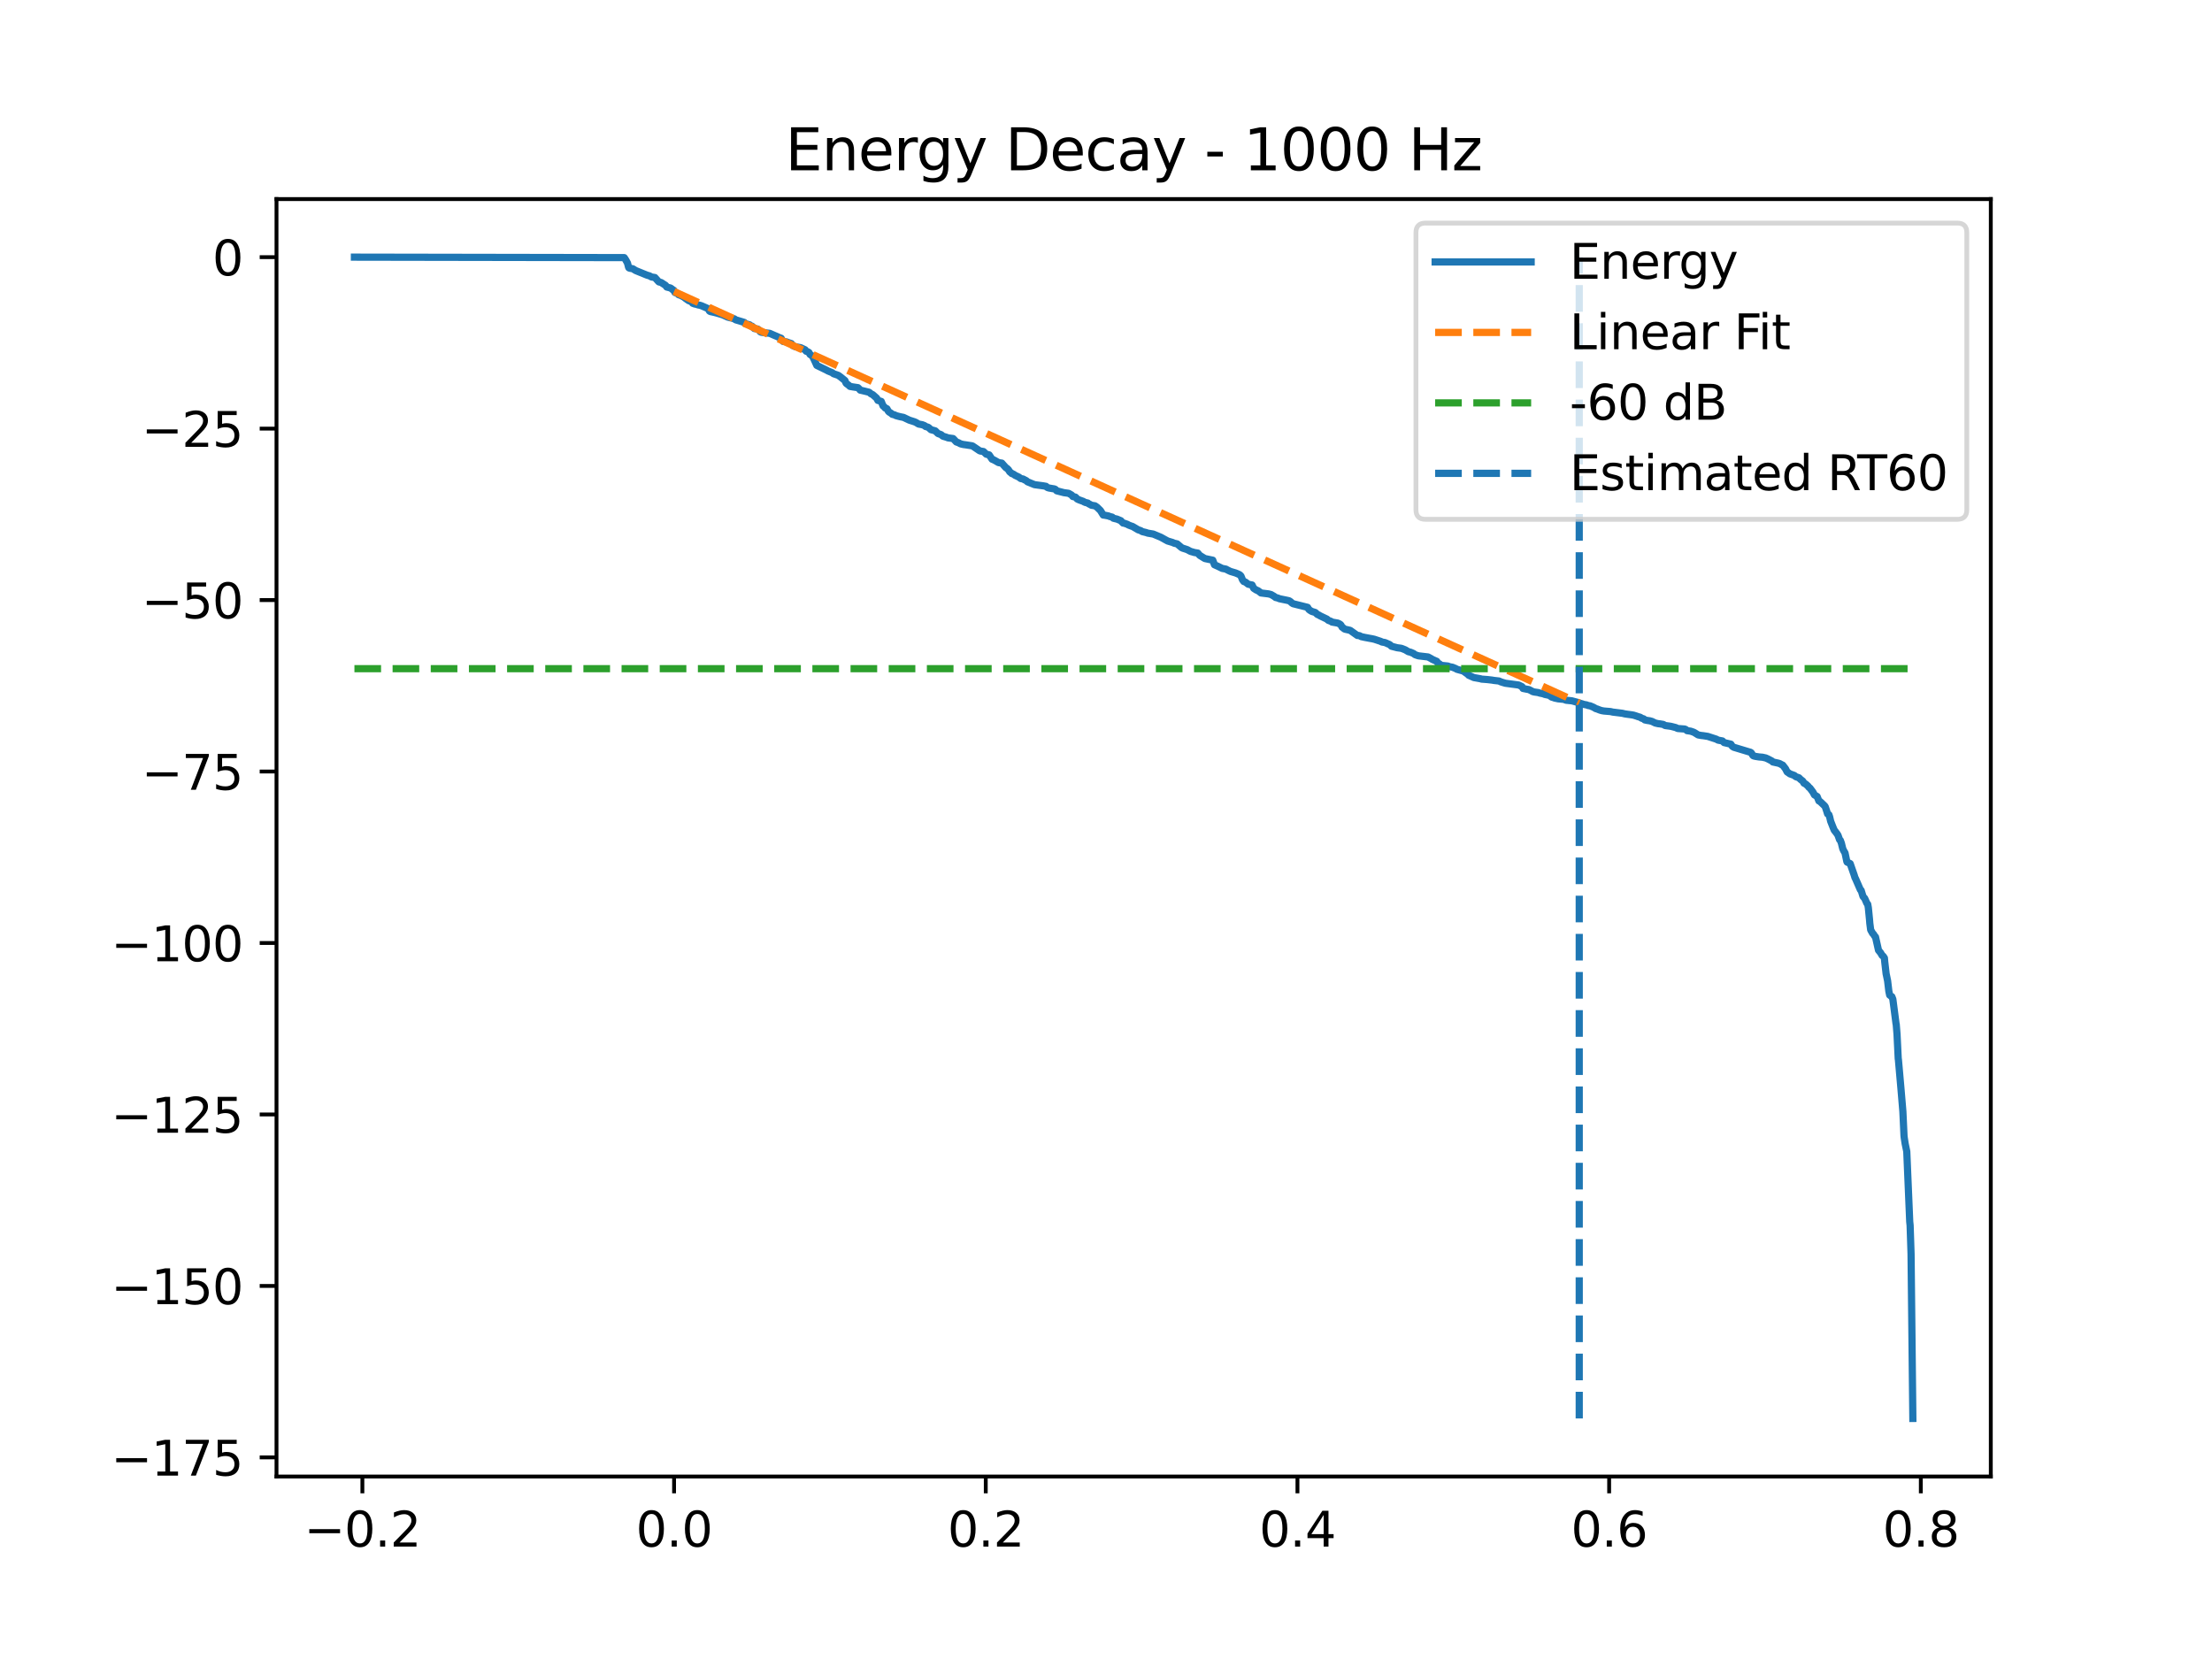 <?xml version="1.0" encoding="utf-8" standalone="no"?>
<!DOCTYPE svg PUBLIC "-//W3C//DTD SVG 1.1//EN"
  "http://www.w3.org/Graphics/SVG/1.1/DTD/svg11.dtd">
<svg xmlns:xlink="http://www.w3.org/1999/xlink" width="460.8pt" height="345.6pt" viewBox="0 0 460.8 345.6" xmlns="http://www.w3.org/2000/svg" version="1.1">
 <defs>
  <style type="text/css">*{stroke-linejoin: round; stroke-linecap: butt}</style>
 </defs>
 <g id="figure_1">
  <g id="patch_1">
   <path d="M 0 345.6 
L 460.8 345.6 
L 460.8 0 
L 0 0 
z
" style="fill: #ffffff"/>
  </g>
  <g id="axes_1">
   <g id="patch_2">
    <path d="M 57.6 307.584 
L 414.72 307.584 
L 414.72 41.472 
L 57.6 41.472 
z
" style="fill: #ffffff"/>
   </g>
   <g id="matplotlib.axis_1">
    <g id="xtick_1">
     <g id="line2d_1">
      <defs>
       <path id="mb174b6fa4a" d="M 0 0 
L 0 3.5 
" style="stroke: #000000; stroke-width: 0.8"/>
      </defs>
      <g>
       <use xlink:href="#mb174b6fa4a" x="75.49" y="307.584" style="stroke: #000000; stroke-width: 0.8"/>
      </g>
     </g>
     <g id="text_1">
      <!-- −0.2 -->
      <g transform="translate(63.348 322.182) scale(0.1 -0.1)">
       <defs>
        <path id="DejaVuSans-2212" d="M 678 2272 
L 4684 2272 
L 4684 1741 
L 678 1741 
L 678 2272 
z
" transform="scale(0.016)"/>
        <path id="DejaVuSans-30" d="M 2034 4250 
Q 1547 4250 1301 3770 
Q 1056 3291 1056 2328 
Q 1056 1369 1301 889 
Q 1547 409 2034 409 
Q 2525 409 2770 889 
Q 3016 1369 3016 2328 
Q 3016 3291 2770 3770 
Q 2525 4250 2034 4250 
z
M 2034 4750 
Q 2819 4750 3233 4129 
Q 3647 3509 3647 2328 
Q 3647 1150 3233 529 
Q 2819 -91 2034 -91 
Q 1250 -91 836 529 
Q 422 1150 422 2328 
Q 422 3509 836 4129 
Q 1250 4750 2034 4750 
z
" transform="scale(0.016)"/>
        <path id="DejaVuSans-2e" d="M 684 794 
L 1344 794 
L 1344 0 
L 684 0 
L 684 794 
z
" transform="scale(0.016)"/>
        <path id="DejaVuSans-32" d="M 1228 531 
L 3431 531 
L 3431 0 
L 469 0 
L 469 531 
Q 828 903 1448 1529 
Q 2069 2156 2228 2338 
Q 2531 2678 2651 2914 
Q 2772 3150 2772 3378 
Q 2772 3750 2511 3984 
Q 2250 4219 1831 4219 
Q 1534 4219 1204 4116 
Q 875 4013 500 3803 
L 500 4441 
Q 881 4594 1212 4672 
Q 1544 4750 1819 4750 
Q 2544 4750 2975 4387 
Q 3406 4025 3406 3419 
Q 3406 3131 3298 2873 
Q 3191 2616 2906 2266 
Q 2828 2175 2409 1742 
Q 1991 1309 1228 531 
z
" transform="scale(0.016)"/>
       </defs>
       <use xlink:href="#DejaVuSans-2212"/>
       <use xlink:href="#DejaVuSans-30" transform="translate(83.789 0)"/>
       <use xlink:href="#DejaVuSans-2e" transform="translate(147.412 0)"/>
       <use xlink:href="#DejaVuSans-32" transform="translate(179.199 0)"/>
      </g>
     </g>
    </g>
    <g id="xtick_2">
     <g id="line2d_2">
      <g>
       <use xlink:href="#mb174b6fa4a" x="140.421" y="307.584" style="stroke: #000000; stroke-width: 0.8"/>
      </g>
     </g>
     <g id="text_2">
      <!-- 0.0 -->
      <g transform="translate(132.469 322.182) scale(0.1 -0.1)">
       <use xlink:href="#DejaVuSans-30"/>
       <use xlink:href="#DejaVuSans-2e" transform="translate(63.623 0)"/>
       <use xlink:href="#DejaVuSans-30" transform="translate(95.41 0)"/>
      </g>
     </g>
    </g>
    <g id="xtick_3">
     <g id="line2d_3">
      <g>
       <use xlink:href="#mb174b6fa4a" x="205.352" y="307.584" style="stroke: #000000; stroke-width: 0.8"/>
      </g>
     </g>
     <g id="text_3">
      <!-- 0.2 -->
      <g transform="translate(197.4 322.182) scale(0.1 -0.1)">
       <use xlink:href="#DejaVuSans-30"/>
       <use xlink:href="#DejaVuSans-2e" transform="translate(63.623 0)"/>
       <use xlink:href="#DejaVuSans-32" transform="translate(95.41 0)"/>
      </g>
     </g>
    </g>
    <g id="xtick_4">
     <g id="line2d_4">
      <g>
       <use xlink:href="#mb174b6fa4a" x="270.283" y="307.584" style="stroke: #000000; stroke-width: 0.8"/>
      </g>
     </g>
     <g id="text_4">
      <!-- 0.4 -->
      <g transform="translate(262.331 322.182) scale(0.1 -0.1)">
       <defs>
        <path id="DejaVuSans-34" d="M 2419 4116 
L 825 1625 
L 2419 1625 
L 2419 4116 
z
M 2253 4666 
L 3047 4666 
L 3047 1625 
L 3713 1625 
L 3713 1100 
L 3047 1100 
L 3047 0 
L 2419 0 
L 2419 1100 
L 313 1100 
L 313 1709 
L 2253 4666 
z
" transform="scale(0.016)"/>
       </defs>
       <use xlink:href="#DejaVuSans-30"/>
       <use xlink:href="#DejaVuSans-2e" transform="translate(63.623 0)"/>
       <use xlink:href="#DejaVuSans-34" transform="translate(95.41 0)"/>
      </g>
     </g>
    </g>
    <g id="xtick_5">
     <g id="line2d_5">
      <g>
       <use xlink:href="#mb174b6fa4a" x="335.213" y="307.584" style="stroke: #000000; stroke-width: 0.8"/>
      </g>
     </g>
     <g id="text_5">
      <!-- 0.6 -->
      <g transform="translate(327.262 322.182) scale(0.1 -0.1)">
       <defs>
        <path id="DejaVuSans-36" d="M 2113 2584 
Q 1688 2584 1439 2293 
Q 1191 2003 1191 1497 
Q 1191 994 1439 701 
Q 1688 409 2113 409 
Q 2538 409 2786 701 
Q 3034 994 3034 1497 
Q 3034 2003 2786 2293 
Q 2538 2584 2113 2584 
z
M 3366 4563 
L 3366 3988 
Q 3128 4100 2886 4159 
Q 2644 4219 2406 4219 
Q 1781 4219 1451 3797 
Q 1122 3375 1075 2522 
Q 1259 2794 1537 2939 
Q 1816 3084 2150 3084 
Q 2853 3084 3261 2657 
Q 3669 2231 3669 1497 
Q 3669 778 3244 343 
Q 2819 -91 2113 -91 
Q 1303 -91 875 529 
Q 447 1150 447 2328 
Q 447 3434 972 4092 
Q 1497 4750 2381 4750 
Q 2619 4750 2861 4703 
Q 3103 4656 3366 4563 
z
" transform="scale(0.016)"/>
       </defs>
       <use xlink:href="#DejaVuSans-30"/>
       <use xlink:href="#DejaVuSans-2e" transform="translate(63.623 0)"/>
       <use xlink:href="#DejaVuSans-36" transform="translate(95.41 0)"/>
      </g>
     </g>
    </g>
    <g id="xtick_6">
     <g id="line2d_6">
      <g>
       <use xlink:href="#mb174b6fa4a" x="400.144" y="307.584" style="stroke: #000000; stroke-width: 0.8"/>
      </g>
     </g>
     <g id="text_6">
      <!-- 0.8 -->
      <g transform="translate(392.193 322.182) scale(0.1 -0.1)">
       <defs>
        <path id="DejaVuSans-38" d="M 2034 2216 
Q 1584 2216 1326 1975 
Q 1069 1734 1069 1313 
Q 1069 891 1326 650 
Q 1584 409 2034 409 
Q 2484 409 2743 651 
Q 3003 894 3003 1313 
Q 3003 1734 2745 1975 
Q 2488 2216 2034 2216 
z
M 1403 2484 
Q 997 2584 770 2862 
Q 544 3141 544 3541 
Q 544 4100 942 4425 
Q 1341 4750 2034 4750 
Q 2731 4750 3128 4425 
Q 3525 4100 3525 3541 
Q 3525 3141 3298 2862 
Q 3072 2584 2669 2484 
Q 3125 2378 3379 2068 
Q 3634 1759 3634 1313 
Q 3634 634 3220 271 
Q 2806 -91 2034 -91 
Q 1263 -91 848 271 
Q 434 634 434 1313 
Q 434 1759 690 2068 
Q 947 2378 1403 2484 
z
M 1172 3481 
Q 1172 3119 1398 2916 
Q 1625 2713 2034 2713 
Q 2441 2713 2670 2916 
Q 2900 3119 2900 3481 
Q 2900 3844 2670 4047 
Q 2441 4250 2034 4250 
Q 1625 4250 1398 4047 
Q 1172 3844 1172 3481 
z
" transform="scale(0.016)"/>
       </defs>
       <use xlink:href="#DejaVuSans-30"/>
       <use xlink:href="#DejaVuSans-2e" transform="translate(63.623 0)"/>
       <use xlink:href="#DejaVuSans-38" transform="translate(95.41 0)"/>
      </g>
     </g>
    </g>
   </g>
   <g id="matplotlib.axis_2">
    <g id="ytick_1">
     <g id="line2d_7">
      <defs>
       <path id="m9c8893948f" d="M 0 0 
L -3.5 0 
" style="stroke: #000000; stroke-width: 0.8"/>
      </defs>
      <g>
       <use xlink:href="#m9c8893948f" x="57.6" y="303.599" style="stroke: #000000; stroke-width: 0.8"/>
      </g>
     </g>
     <g id="text_7">
      <!-- −175 -->
      <g transform="translate(23.133 307.399) scale(0.1 -0.1)">
       <defs>
        <path id="DejaVuSans-31" d="M 794 531 
L 1825 531 
L 1825 4091 
L 703 3866 
L 703 4441 
L 1819 4666 
L 2450 4666 
L 2450 531 
L 3481 531 
L 3481 0 
L 794 0 
L 794 531 
z
" transform="scale(0.016)"/>
        <path id="DejaVuSans-37" d="M 525 4666 
L 3525 4666 
L 3525 4397 
L 1831 0 
L 1172 0 
L 2766 4134 
L 525 4134 
L 525 4666 
z
" transform="scale(0.016)"/>
        <path id="DejaVuSans-35" d="M 691 4666 
L 3169 4666 
L 3169 4134 
L 1269 4134 
L 1269 2991 
Q 1406 3038 1543 3061 
Q 1681 3084 1819 3084 
Q 2600 3084 3056 2656 
Q 3513 2228 3513 1497 
Q 3513 744 3044 326 
Q 2575 -91 1722 -91 
Q 1428 -91 1123 -41 
Q 819 9 494 109 
L 494 744 
Q 775 591 1075 516 
Q 1375 441 1709 441 
Q 2250 441 2565 725 
Q 2881 1009 2881 1497 
Q 2881 1984 2565 2268 
Q 2250 2553 1709 2553 
Q 1456 2553 1204 2497 
Q 953 2441 691 2322 
L 691 4666 
z
" transform="scale(0.016)"/>
       </defs>
       <use xlink:href="#DejaVuSans-2212"/>
       <use xlink:href="#DejaVuSans-31" transform="translate(83.789 0)"/>
       <use xlink:href="#DejaVuSans-37" transform="translate(147.412 0)"/>
       <use xlink:href="#DejaVuSans-35" transform="translate(211.035 0)"/>
      </g>
     </g>
    </g>
    <g id="ytick_2">
     <g id="line2d_8">
      <g>
       <use xlink:href="#m9c8893948f" x="57.6" y="267.881" style="stroke: #000000; stroke-width: 0.8"/>
      </g>
     </g>
     <g id="text_8">
      <!-- −150 -->
      <g transform="translate(23.133 271.68) scale(0.1 -0.1)">
       <use xlink:href="#DejaVuSans-2212"/>
       <use xlink:href="#DejaVuSans-31" transform="translate(83.789 0)"/>
       <use xlink:href="#DejaVuSans-35" transform="translate(147.412 0)"/>
       <use xlink:href="#DejaVuSans-30" transform="translate(211.035 0)"/>
      </g>
     </g>
    </g>
    <g id="ytick_3">
     <g id="line2d_9">
      <g>
       <use xlink:href="#m9c8893948f" x="57.6" y="232.162" style="stroke: #000000; stroke-width: 0.8"/>
      </g>
     </g>
     <g id="text_9">
      <!-- −125 -->
      <g transform="translate(23.133 235.961) scale(0.1 -0.1)">
       <use xlink:href="#DejaVuSans-2212"/>
       <use xlink:href="#DejaVuSans-31" transform="translate(83.789 0)"/>
       <use xlink:href="#DejaVuSans-32" transform="translate(147.412 0)"/>
       <use xlink:href="#DejaVuSans-35" transform="translate(211.035 0)"/>
      </g>
     </g>
    </g>
    <g id="ytick_4">
     <g id="line2d_10">
      <g>
       <use xlink:href="#m9c8893948f" x="57.6" y="196.443" style="stroke: #000000; stroke-width: 0.8"/>
      </g>
     </g>
     <g id="text_10">
      <!-- −100 -->
      <g transform="translate(23.133 200.242) scale(0.1 -0.1)">
       <use xlink:href="#DejaVuSans-2212"/>
       <use xlink:href="#DejaVuSans-31" transform="translate(83.789 0)"/>
       <use xlink:href="#DejaVuSans-30" transform="translate(147.412 0)"/>
       <use xlink:href="#DejaVuSans-30" transform="translate(211.035 0)"/>
      </g>
     </g>
    </g>
    <g id="ytick_5">
     <g id="line2d_11">
      <g>
       <use xlink:href="#m9c8893948f" x="57.6" y="160.724" style="stroke: #000000; stroke-width: 0.8"/>
      </g>
     </g>
     <g id="text_11">
      <!-- −75 -->
      <g transform="translate(29.495 164.524) scale(0.1 -0.1)">
       <use xlink:href="#DejaVuSans-2212"/>
       <use xlink:href="#DejaVuSans-37" transform="translate(83.789 0)"/>
       <use xlink:href="#DejaVuSans-35" transform="translate(147.412 0)"/>
      </g>
     </g>
    </g>
    <g id="ytick_6">
     <g id="line2d_12">
      <g>
       <use xlink:href="#m9c8893948f" x="57.6" y="125.006" style="stroke: #000000; stroke-width: 0.8"/>
      </g>
     </g>
     <g id="text_12">
      <!-- −50 -->
      <g transform="translate(29.495 128.805) scale(0.1 -0.1)">
       <use xlink:href="#DejaVuSans-2212"/>
       <use xlink:href="#DejaVuSans-35" transform="translate(83.789 0)"/>
       <use xlink:href="#DejaVuSans-30" transform="translate(147.412 0)"/>
      </g>
     </g>
    </g>
    <g id="ytick_7">
     <g id="line2d_13">
      <g>
       <use xlink:href="#m9c8893948f" x="57.6" y="89.287" style="stroke: #000000; stroke-width: 0.8"/>
      </g>
     </g>
     <g id="text_13">
      <!-- −25 -->
      <g transform="translate(29.495 93.086) scale(0.1 -0.1)">
       <use xlink:href="#DejaVuSans-2212"/>
       <use xlink:href="#DejaVuSans-32" transform="translate(83.789 0)"/>
       <use xlink:href="#DejaVuSans-35" transform="translate(147.412 0)"/>
      </g>
     </g>
    </g>
    <g id="ytick_8">
     <g id="line2d_14">
      <g>
       <use xlink:href="#m9c8893948f" x="57.6" y="53.568" style="stroke: #000000; stroke-width: 0.8"/>
      </g>
     </g>
     <g id="text_14">
      <!-- 0 -->
      <g transform="translate(44.237 57.367) scale(0.1 -0.1)">
       <use xlink:href="#DejaVuSans-30"/>
      </g>
     </g>
    </g>
   </g>
   <g id="line2d_15">
    <path d="M 73.833 53.568 
L 130.039 53.666 
L 130.35 54.138 
L 130.722 54.804 
L 130.945 55.679 
L 131.019 55.799 
L 131.175 55.872 
L 131.817 55.98 
L 132.277 56.273 
L 132.487 56.387 
L 134.733 57.3 
L 134.908 57.356 
L 135.287 57.463 
L 135.727 57.702 
L 136.423 57.81 
L 137.093 58.556 
L 137.262 58.726 
L 137.722 58.848 
L 138.459 59.327 
L 138.635 59.429 
L 138.899 59.798 
L 139.683 59.998 
L 139.961 60.198 
L 140.17 60.367 
L 140.36 60.471 
L 140.603 60.937 
L 141.124 61.13 
L 141.341 61.379 
L 141.882 61.577 
L 142.2 61.752 
L 142.497 61.913 
L 142.734 62.115 
L 143.451 62.622 
L 144.093 62.873 
L 144.296 63.174 
L 144.729 63.335 
L 145.027 63.385 
L 145.433 63.521 
L 145.737 63.575 
L 146.129 63.693 
L 147.516 64.299 
L 147.78 64.777 
L 147.955 64.899 
L 148.787 65.081 
L 149.315 65.219 
L 150.505 65.572 
L 151.601 66.063 
L 152.054 66.182 
L 152.304 66.232 
L 152.974 66.412 
L 153.224 66.614 
L 155.037 67.159 
L 155.267 67.425 
L 156.16 67.667 
L 156.349 67.842 
L 156.674 67.96 
L 157.134 68.439 
L 157.844 68.55 
L 158.148 68.791 
L 158.371 69.105 
L 158.581 69.215 
L 159.366 69.328 
L 160.353 69.439 
L 161.422 69.913 
L 161.604 69.985 
L 162.098 70.2 
L 162.308 70.306 
L 162.72 70.459 
L 163.126 71.118 
L 163.897 71.234 
L 164.134 71.337 
L 164.858 71.578 
L 165.135 71.987 
L 165.663 72.218 
L 166.806 72.433 
L 167.719 72.865 
L 167.935 73.166 
L 168.172 73.241 
L 168.497 73.405 
L 168.74 73.831 
L 169.254 74.189 
L 169.64 74.99 
L 170.154 76.118 
L 172.277 77.151 
L 172.453 77.262 
L 173.393 77.649 
L 173.623 77.848 
L 173.928 77.953 
L 174.144 78.022 
L 174.631 78.193 
L 175.091 78.524 
L 176.018 79.269 
L 176.234 79.795 
L 176.369 79.936 
L 176.532 80.049 
L 176.829 80.274 
L 177.059 80.493 
L 177.695 80.606 
L 178.723 80.757 
L 178.994 81.013 
L 179.197 81.27 
L 179.853 81.42 
L 181.05 81.711 
L 181.185 81.819 
L 181.442 82.039 
L 181.801 82.209 
L 182.639 82.949 
L 182.876 83.416 
L 183.086 83.469 
L 183.579 83.619 
L 183.945 84.543 
L 184.202 84.752 
L 184.405 85.001 
L 184.763 85.141 
L 185.054 85.658 
L 185.223 85.834 
L 185.656 86.102 
L 185.872 86.306 
L 186.353 86.426 
L 186.616 86.573 
L 187.225 86.739 
L 187.584 86.824 
L 188.219 86.95 
L 189.43 87.526 
L 190.499 87.865 
L 190.817 88.007 
L 191.364 88.338 
L 192.115 88.474 
L 192.609 88.666 
L 192.825 88.856 
L 193.042 88.907 
L 193.407 89.035 
L 193.935 89.51 
L 194.827 89.752 
L 195.409 90.317 
L 196.045 90.543 
L 196.417 90.865 
L 197.114 91.073 
L 197.506 91.221 
L 198.541 91.354 
L 198.723 91.534 
L 199.217 92.065 
L 199.684 92.232 
L 200.022 92.418 
L 200.218 92.492 
L 200.725 92.608 
L 201.057 92.647 
L 202.558 92.88 
L 203.005 93.179 
L 204.026 93.87 
L 204.195 93.949 
L 204.885 94.066 
L 205.46 94.62 
L 206.048 94.754 
L 206.664 95.66 
L 206.995 95.795 
L 207.191 95.897 
L 208.017 96.37 
L 208.693 96.473 
L 209.545 97.429 
L 209.789 97.575 
L 210.079 97.867 
L 210.147 97.974 
L 210.363 98.32 
L 210.661 98.521 
L 210.749 98.641 
L 210.932 98.695 
L 211.189 98.82 
L 211.452 99.012 
L 212.251 99.392 
L 212.629 99.683 
L 213.191 99.8 
L 213.38 99.938 
L 213.563 100.012 
L 213.806 100.146 
L 214.043 100.372 
L 214.449 100.526 
L 214.827 100.688 
L 215.517 100.964 
L 216.403 101.083 
L 217.33 101.207 
L 217.898 101.308 
L 218.155 101.54 
L 218.5 101.658 
L 219.359 101.805 
L 219.63 101.846 
L 219.86 101.945 
L 220.144 102.247 
L 221.638 102.63 
L 222.612 102.763 
L 223.269 103.143 
L 223.485 103.435 
L 224.019 103.549 
L 224.188 103.706 
L 224.398 103.949 
L 224.628 104.057 
L 224.905 104.173 
L 225.629 104.432 
L 225.859 104.565 
L 226.123 104.679 
L 226.603 104.788 
L 226.819 104.964 
L 227.097 105.088 
L 227.333 105.245 
L 228.111 105.369 
L 228.544 105.669 
L 229.207 106.318 
L 229.288 106.427 
L 229.822 107.292 
L 230.14 107.329 
L 230.911 107.478 
L 231.168 107.59 
L 231.696 107.727 
L 231.926 107.949 
L 232.426 108.079 
L 232.65 108.122 
L 233.495 108.472 
L 233.698 108.71 
L 233.962 108.966 
L 234.212 108.996 
L 234.855 109.228 
L 235.091 109.369 
L 235.687 109.599 
L 235.903 109.655 
L 237.134 110.382 
L 237.317 110.43 
L 237.648 110.55 
L 237.946 110.74 
L 238.75 110.937 
L 239.095 111.059 
L 240.245 111.256 
L 241.828 111.919 
L 242.126 112.084 
L 242.626 112.364 
L 243.248 112.7 
L 244.249 112.999 
L 244.615 113.161 
L 245.217 113.297 
L 246.15 114.085 
L 246.441 114.214 
L 246.691 114.29 
L 247.11 114.425 
L 247.34 114.507 
L 247.827 114.77 
L 248.017 114.867 
L 248.497 115.003 
L 248.801 115.096 
L 249.518 115.213 
L 249.789 115.544 
L 249.978 115.73 
L 250.993 116.351 
L 251.635 116.487 
L 252.643 116.699 
L 252.995 117.648 
L 253.739 117.983 
L 254.604 118.408 
L 255.389 118.557 
L 255.687 118.729 
L 256.201 118.981 
L 256.397 119.061 
L 257.364 119.346 
L 257.702 119.484 
L 258.203 119.707 
L 258.379 119.855 
L 258.514 119.993 
L 258.832 120.773 
L 258.906 120.88 
L 259.102 121.139 
L 259.434 121.248 
L 260.042 121.71 
L 260.834 121.865 
L 261.158 122.543 
L 261.3 122.648 
L 261.524 122.791 
L 261.706 122.91 
L 262.065 123.055 
L 262.477 123.354 
L 262.673 123.523 
L 263.864 123.671 
L 264.263 123.72 
L 264.784 123.856 
L 265.284 124.144 
L 265.453 124.251 
L 265.744 124.477 
L 265.954 124.514 
L 266.299 124.623 
L 266.515 124.721 
L 268.118 125.051 
L 268.544 125.148 
L 268.842 125.341 
L 269.092 125.584 
L 269.376 125.767 
L 272.393 126.518 
L 272.609 126.888 
L 272.697 126.989 
L 272.893 127.138 
L 273.062 127.246 
L 273.292 127.375 
L 273.996 127.588 
L 274.449 128.014 
L 274.753 128.128 
L 274.977 128.279 
L 276.444 128.979 
L 276.667 129.211 
L 276.945 129.317 
L 277.256 129.43 
L 277.472 129.586 
L 278.69 129.803 
L 279.075 129.99 
L 279.319 130.169 
L 279.589 130.661 
L 279.772 130.754 
L 279.955 130.937 
L 280.157 131.064 
L 281.26 131.313 
L 282.592 132.258 
L 282.768 132.379 
L 283.14 132.398 
L 283.37 132.51 
L 283.553 132.619 
L 284.324 132.788 
L 284.506 132.819 
L 285.399 132.989 
L 285.778 133.053 
L 286.292 133.166 
L 287.658 133.617 
L 287.827 133.733 
L 288.504 133.855 
L 288.889 134.01 
L 289.099 134.123 
L 289.309 134.188 
L 289.593 134.352 
L 289.87 134.627 
L 291.06 134.936 
L 291.879 135.047 
L 292.17 135.144 
L 292.758 135.383 
L 293.387 135.758 
L 293.834 135.868 
L 294.273 136.053 
L 294.503 136.162 
L 294.767 136.375 
L 295.261 136.549 
L 295.491 136.621 
L 297.493 136.856 
L 298.169 137.221 
L 298.379 137.362 
L 299.312 137.773 
L 299.522 138.129 
L 299.826 138.273 
L 300.212 138.582 
L 300.489 138.629 
L 301.591 138.739 
L 301.99 138.891 
L 302.586 139.001 
L 303.249 139.271 
L 303.472 139.412 
L 303.85 139.521 
L 304.831 139.788 
L 305.528 140.295 
L 305.731 140.407 
L 305.947 140.662 
L 307.036 141.15 
L 308.416 141.397 
L 308.626 141.469 
L 309.863 141.566 
L 310.837 141.679 
L 311.209 141.746 
L 312.305 141.869 
L 312.582 142.019 
L 313.11 142.188 
L 313.61 142.334 
L 316.383 142.705 
L 317.067 143.04 
L 317.27 143.417 
L 318.122 143.589 
L 318.507 143.654 
L 319.069 143.941 
L 319.305 144.078 
L 319.637 144.158 
L 320.448 144.274 
L 320.746 144.377 
L 321.456 144.521 
L 321.815 144.663 
L 322.559 144.817 
L 322.789 144.891 
L 322.985 145.02 
L 323.215 145.21 
L 323.627 145.33 
L 323.837 145.414 
L 324.338 145.52 
L 324.581 145.575 
L 325.765 145.688 
L 326.245 145.873 
L 327.429 145.988 
L 328.727 146.341 
L 329.038 146.459 
L 329.627 146.632 
L 329.89 146.731 
L 330.513 146.843 
L 330.831 146.969 
L 331.257 147.043 
L 331.893 147.31 
L 332.231 147.493 
L 332.393 147.608 
L 332.711 147.694 
L 332.981 147.805 
L 333.299 147.927 
L 333.671 148.037 
L 334.125 148.118 
L 335.504 148.233 
L 335.971 148.344 
L 337.026 148.47 
L 337.966 148.591 
L 338.501 148.719 
L 339.089 148.803 
L 339.934 148.914 
L 340.32 148.987 
L 340.949 149.184 
L 341.193 149.277 
L 341.7 149.421 
L 341.95 149.605 
L 342.423 149.757 
L 342.633 149.967 
L 343.14 150.078 
L 343.675 150.157 
L 344.128 150.279 
L 344.825 150.617 
L 345.433 150.757 
L 345.805 150.795 
L 346.509 150.915 
L 346.86 151.138 
L 347.814 151.265 
L 348.146 151.322 
L 349.086 151.565 
L 349.498 151.761 
L 350.973 151.872 
L 351.23 152.001 
L 351.439 152.206 
L 352.19 152.315 
L 352.447 152.4 
L 352.812 152.53 
L 353.049 152.655 
L 353.753 153.098 
L 354.402 153.215 
L 354.794 153.253 
L 355.761 153.405 
L 357.527 153.978 
L 357.905 154.184 
L 358.812 154.352 
L 359.163 154.696 
L 360.577 155.024 
L 360.841 155.44 
L 361.166 155.665 
L 364.439 156.651 
L 364.635 156.697 
L 364.831 156.831 
L 365.143 157.358 
L 365.298 157.469 
L 365.724 157.573 
L 366.441 157.684 
L 367.124 157.739 
L 367.821 157.891 
L 368.085 158.006 
L 368.349 158.129 
L 369.113 158.529 
L 369.322 158.734 
L 370.466 158.983 
L 370.783 159.091 
L 371.122 159.282 
L 371.379 159.396 
L 371.967 160.16 
L 372.048 160.336 
L 372.298 160.805 
L 372.474 160.919 
L 372.664 161.057 
L 372.894 161.215 
L 373.786 161.535 
L 374.091 161.798 
L 374.76 162.029 
L 375.065 162.343 
L 375.572 162.737 
L 375.789 163.142 
L 376.154 163.327 
L 376.641 163.759 
L 376.83 164.023 
L 377.033 164.155 
L 377.642 164.97 
L 377.763 165.178 
L 377.98 165.589 
L 378.541 165.926 
L 378.913 166.854 
L 379.123 166.947 
L 380.029 167.803 
L 380.219 168.02 
L 380.516 168.895 
L 380.719 169.553 
L 380.99 169.712 
L 381.145 170.163 
L 381.355 171.068 
L 381.883 172.414 
L 382.085 172.884 
L 382.146 173.003 
L 382.329 173.205 
L 382.397 173.312 
L 382.654 173.644 
L 382.884 173.991 
L 383.215 174.921 
L 383.371 175.045 
L 383.601 175.672 
L 383.878 176.807 
L 384.101 177.269 
L 384.351 177.68 
L 384.723 179.447 
L 384.791 179.593 
L 384.94 179.663 
L 385.427 179.906 
L 386.259 182.289 
L 386.434 182.86 
L 386.509 182.972 
L 387.557 185.371 
L 387.713 185.484 
L 388.105 186.765 
L 388.45 187.147 
L 388.91 188.195 
L 389.079 188.368 
L 389.208 189.089 
L 389.458 191.608 
L 389.512 192.307 
L 389.695 193.715 
L 390.127 194.477 
L 390.29 194.606 
L 390.506 194.981 
L 390.702 195.186 
L 391.325 197.954 
L 391.764 198.495 
L 392.089 199.045 
L 392.271 199.152 
L 392.556 199.574 
L 392.616 200.293 
L 392.921 202.924 
L 392.955 203.039 
L 393.225 204.342 
L 393.482 206.492 
L 393.651 207.297 
L 393.922 207.507 
L 394.104 207.616 
L 394.314 208.151 
L 394.984 213.297 
L 395.018 213.383 
L 395.187 215.482 
L 395.437 220.572 
L 395.471 220.715 
L 396.005 226.797 
L 396.154 228.571 
L 396.404 231.549 
L 396.641 236.608 
L 396.681 236.964 
L 396.871 238.21 
L 397.216 239.877 
L 397.831 254.501 
L 397.912 255.264 
L 398.109 261.218 
L 398.481 295.488 
L 398.481 295.488 
" clip-path="url(#pd8eb223a41)" style="fill: none; stroke: #1f77b4; stroke-width: 1.5; stroke-linecap: square"/>
   </g>
   <g id="line2d_16">
    <path d="M 140.421 60.721 
L 328.984 146.437 
" clip-path="url(#pd8eb223a41)" style="fill: none; stroke-dasharray: 5.55,2.4; stroke-dashoffset: 0; stroke: #ff7f0e; stroke-width: 1.5"/>
   </g>
   <g id="line2d_17">
    <path d="M 73.833 139.293 
L 398.487 139.293 
L 398.487 139.293 
" clip-path="url(#pd8eb223a41)" style="fill: none; stroke-dasharray: 5.55,2.4; stroke-dashoffset: 0; stroke: #2ca02c; stroke-width: 1.5"/>
   </g>
   <g id="LineCollection_1">
    <path d="M 328.984 295.488 
L 328.984 53.568 
" clip-path="url(#pd8eb223a41)" style="fill: none; stroke-dasharray: 5.55,2.4; stroke-dashoffset: 0; stroke: #1f77b4; stroke-width: 1.5"/>
   </g>
   <g id="patch_3">
    <path d="M 57.6 307.584 
L 57.6 41.472 
" style="fill: none; stroke: #000000; stroke-width: 0.8; stroke-linejoin: miter; stroke-linecap: square"/>
   </g>
   <g id="patch_4">
    <path d="M 414.72 307.584 
L 414.72 41.472 
" style="fill: none; stroke: #000000; stroke-width: 0.8; stroke-linejoin: miter; stroke-linecap: square"/>
   </g>
   <g id="patch_5">
    <path d="M 57.6 307.584 
L 414.72 307.584 
" style="fill: none; stroke: #000000; stroke-width: 0.8; stroke-linejoin: miter; stroke-linecap: square"/>
   </g>
   <g id="patch_6">
    <path d="M 57.6 41.472 
L 414.72 41.472 
" style="fill: none; stroke: #000000; stroke-width: 0.8; stroke-linejoin: miter; stroke-linecap: square"/>
   </g>
   <g id="text_15">
    <!-- Energy Decay - 1000 Hz -->
    <g transform="translate(163.59 35.472) scale(0.12 -0.12)">
     <defs>
      <path id="DejaVuSans-45" d="M 628 4666 
L 3578 4666 
L 3578 4134 
L 1259 4134 
L 1259 2753 
L 3481 2753 
L 3481 2222 
L 1259 2222 
L 1259 531 
L 3634 531 
L 3634 0 
L 628 0 
L 628 4666 
z
" transform="scale(0.016)"/>
      <path id="DejaVuSans-6e" d="M 3513 2113 
L 3513 0 
L 2938 0 
L 2938 2094 
Q 2938 2591 2744 2837 
Q 2550 3084 2163 3084 
Q 1697 3084 1428 2787 
Q 1159 2491 1159 1978 
L 1159 0 
L 581 0 
L 581 3500 
L 1159 3500 
L 1159 2956 
Q 1366 3272 1645 3428 
Q 1925 3584 2291 3584 
Q 2894 3584 3203 3211 
Q 3513 2838 3513 2113 
z
" transform="scale(0.016)"/>
      <path id="DejaVuSans-65" d="M 3597 1894 
L 3597 1613 
L 953 1613 
Q 991 1019 1311 708 
Q 1631 397 2203 397 
Q 2534 397 2845 478 
Q 3156 559 3463 722 
L 3463 178 
Q 3153 47 2828 -22 
Q 2503 -91 2169 -91 
Q 1331 -91 842 396 
Q 353 884 353 1716 
Q 353 2575 817 3079 
Q 1281 3584 2069 3584 
Q 2775 3584 3186 3129 
Q 3597 2675 3597 1894 
z
M 3022 2063 
Q 3016 2534 2758 2815 
Q 2500 3097 2075 3097 
Q 1594 3097 1305 2825 
Q 1016 2553 972 2059 
L 3022 2063 
z
" transform="scale(0.016)"/>
      <path id="DejaVuSans-72" d="M 2631 2963 
Q 2534 3019 2420 3045 
Q 2306 3072 2169 3072 
Q 1681 3072 1420 2755 
Q 1159 2438 1159 1844 
L 1159 0 
L 581 0 
L 581 3500 
L 1159 3500 
L 1159 2956 
Q 1341 3275 1631 3429 
Q 1922 3584 2338 3584 
Q 2397 3584 2469 3576 
Q 2541 3569 2628 3553 
L 2631 2963 
z
" transform="scale(0.016)"/>
      <path id="DejaVuSans-67" d="M 2906 1791 
Q 2906 2416 2648 2759 
Q 2391 3103 1925 3103 
Q 1463 3103 1205 2759 
Q 947 2416 947 1791 
Q 947 1169 1205 825 
Q 1463 481 1925 481 
Q 2391 481 2648 825 
Q 2906 1169 2906 1791 
z
M 3481 434 
Q 3481 -459 3084 -895 
Q 2688 -1331 1869 -1331 
Q 1566 -1331 1297 -1286 
Q 1028 -1241 775 -1147 
L 775 -588 
Q 1028 -725 1275 -790 
Q 1522 -856 1778 -856 
Q 2344 -856 2625 -561 
Q 2906 -266 2906 331 
L 2906 616 
Q 2728 306 2450 153 
Q 2172 0 1784 0 
Q 1141 0 747 490 
Q 353 981 353 1791 
Q 353 2603 747 3093 
Q 1141 3584 1784 3584 
Q 2172 3584 2450 3431 
Q 2728 3278 2906 2969 
L 2906 3500 
L 3481 3500 
L 3481 434 
z
" transform="scale(0.016)"/>
      <path id="DejaVuSans-79" d="M 2059 -325 
Q 1816 -950 1584 -1140 
Q 1353 -1331 966 -1331 
L 506 -1331 
L 506 -850 
L 844 -850 
Q 1081 -850 1212 -737 
Q 1344 -625 1503 -206 
L 1606 56 
L 191 3500 
L 800 3500 
L 1894 763 
L 2988 3500 
L 3597 3500 
L 2059 -325 
z
" transform="scale(0.016)"/>
      <path id="DejaVuSans-20" transform="scale(0.016)"/>
      <path id="DejaVuSans-44" d="M 1259 4147 
L 1259 519 
L 2022 519 
Q 2988 519 3436 956 
Q 3884 1394 3884 2338 
Q 3884 3275 3436 3711 
Q 2988 4147 2022 4147 
L 1259 4147 
z
M 628 4666 
L 1925 4666 
Q 3281 4666 3915 4102 
Q 4550 3538 4550 2338 
Q 4550 1131 3912 565 
Q 3275 0 1925 0 
L 628 0 
L 628 4666 
z
" transform="scale(0.016)"/>
      <path id="DejaVuSans-63" d="M 3122 3366 
L 3122 2828 
Q 2878 2963 2633 3030 
Q 2388 3097 2138 3097 
Q 1578 3097 1268 2742 
Q 959 2388 959 1747 
Q 959 1106 1268 751 
Q 1578 397 2138 397 
Q 2388 397 2633 464 
Q 2878 531 3122 666 
L 3122 134 
Q 2881 22 2623 -34 
Q 2366 -91 2075 -91 
Q 1284 -91 818 406 
Q 353 903 353 1747 
Q 353 2603 823 3093 
Q 1294 3584 2113 3584 
Q 2378 3584 2631 3529 
Q 2884 3475 3122 3366 
z
" transform="scale(0.016)"/>
      <path id="DejaVuSans-61" d="M 2194 1759 
Q 1497 1759 1228 1600 
Q 959 1441 959 1056 
Q 959 750 1161 570 
Q 1363 391 1709 391 
Q 2188 391 2477 730 
Q 2766 1069 2766 1631 
L 2766 1759 
L 2194 1759 
z
M 3341 1997 
L 3341 0 
L 2766 0 
L 2766 531 
Q 2569 213 2275 61 
Q 1981 -91 1556 -91 
Q 1019 -91 701 211 
Q 384 513 384 1019 
Q 384 1609 779 1909 
Q 1175 2209 1959 2209 
L 2766 2209 
L 2766 2266 
Q 2766 2663 2505 2880 
Q 2244 3097 1772 3097 
Q 1472 3097 1187 3025 
Q 903 2953 641 2809 
L 641 3341 
Q 956 3463 1253 3523 
Q 1550 3584 1831 3584 
Q 2591 3584 2966 3190 
Q 3341 2797 3341 1997 
z
" transform="scale(0.016)"/>
      <path id="DejaVuSans-2d" d="M 313 2009 
L 1997 2009 
L 1997 1497 
L 313 1497 
L 313 2009 
z
" transform="scale(0.016)"/>
      <path id="DejaVuSans-48" d="M 628 4666 
L 1259 4666 
L 1259 2753 
L 3553 2753 
L 3553 4666 
L 4184 4666 
L 4184 0 
L 3553 0 
L 3553 2222 
L 1259 2222 
L 1259 0 
L 628 0 
L 628 4666 
z
" transform="scale(0.016)"/>
      <path id="DejaVuSans-7a" d="M 353 3500 
L 3084 3500 
L 3084 2975 
L 922 459 
L 3084 459 
L 3084 0 
L 275 0 
L 275 525 
L 2438 3041 
L 353 3041 
L 353 3500 
z
" transform="scale(0.016)"/>
     </defs>
     <use xlink:href="#DejaVuSans-45"/>
     <use xlink:href="#DejaVuSans-6e" transform="translate(63.184 0)"/>
     <use xlink:href="#DejaVuSans-65" transform="translate(126.562 0)"/>
     <use xlink:href="#DejaVuSans-72" transform="translate(188.086 0)"/>
     <use xlink:href="#DejaVuSans-67" transform="translate(227.449 0)"/>
     <use xlink:href="#DejaVuSans-79" transform="translate(290.926 0)"/>
     <use xlink:href="#DejaVuSans-20" transform="translate(350.105 0)"/>
     <use xlink:href="#DejaVuSans-44" transform="translate(381.893 0)"/>
     <use xlink:href="#DejaVuSans-65" transform="translate(458.895 0)"/>
     <use xlink:href="#DejaVuSans-63" transform="translate(520.418 0)"/>
     <use xlink:href="#DejaVuSans-61" transform="translate(575.398 0)"/>
     <use xlink:href="#DejaVuSans-79" transform="translate(636.678 0)"/>
     <use xlink:href="#DejaVuSans-20" transform="translate(695.857 0)"/>
     <use xlink:href="#DejaVuSans-2d" transform="translate(727.645 0)"/>
     <use xlink:href="#DejaVuSans-20" transform="translate(763.729 0)"/>
     <use xlink:href="#DejaVuSans-31" transform="translate(795.516 0)"/>
     <use xlink:href="#DejaVuSans-30" transform="translate(859.139 0)"/>
     <use xlink:href="#DejaVuSans-30" transform="translate(922.762 0)"/>
     <use xlink:href="#DejaVuSans-30" transform="translate(986.385 0)"/>
     <use xlink:href="#DejaVuSans-20" transform="translate(1050.008 0)"/>
     <use xlink:href="#DejaVuSans-48" transform="translate(1081.795 0)"/>
     <use xlink:href="#DejaVuSans-7a" transform="translate(1156.99 0)"/>
    </g>
   </g>
   <g id="legend_1">
    <g id="patch_7">
     <path d="M 296.968 108.184 
L 407.72 108.184 
Q 409.72 108.184 409.72 106.184 
L 409.72 48.472 
Q 409.72 46.472 407.72 46.472 
L 296.968 46.472 
Q 294.968 46.472 294.968 48.472 
L 294.968 106.184 
Q 294.968 108.184 296.968 108.184 
z
" style="fill: #ffffff; opacity: 0.8; stroke: #cccccc; stroke-linejoin: miter"/>
    </g>
    <g id="line2d_18">
     <path d="M 298.968 54.57 
L 308.968 54.57 
L 318.968 54.57 
" style="fill: none; stroke: #1f77b4; stroke-width: 1.5; stroke-linecap: square"/>
    </g>
    <g id="text_16">
     <!-- Energy -->
     <g transform="translate(326.968 58.07) scale(0.1 -0.1)">
      <use xlink:href="#DejaVuSans-45"/>
      <use xlink:href="#DejaVuSans-6e" transform="translate(63.184 0)"/>
      <use xlink:href="#DejaVuSans-65" transform="translate(126.562 0)"/>
      <use xlink:href="#DejaVuSans-72" transform="translate(188.086 0)"/>
      <use xlink:href="#DejaVuSans-67" transform="translate(227.449 0)"/>
      <use xlink:href="#DejaVuSans-79" transform="translate(290.926 0)"/>
     </g>
    </g>
    <g id="line2d_19">
     <path d="M 298.968 69.249 
L 308.968 69.249 
L 318.968 69.249 
" style="fill: none; stroke-dasharray: 5.55,2.4; stroke-dashoffset: 0; stroke: #ff7f0e; stroke-width: 1.5"/>
    </g>
    <g id="text_17">
     <!-- Linear Fit -->
     <g transform="translate(326.968 72.749) scale(0.1 -0.1)">
      <defs>
       <path id="DejaVuSans-4c" d="M 628 4666 
L 1259 4666 
L 1259 531 
L 3531 531 
L 3531 0 
L 628 0 
L 628 4666 
z
" transform="scale(0.016)"/>
       <path id="DejaVuSans-69" d="M 603 3500 
L 1178 3500 
L 1178 0 
L 603 0 
L 603 3500 
z
M 603 4863 
L 1178 4863 
L 1178 4134 
L 603 4134 
L 603 4863 
z
" transform="scale(0.016)"/>
       <path id="DejaVuSans-46" d="M 628 4666 
L 3309 4666 
L 3309 4134 
L 1259 4134 
L 1259 2759 
L 3109 2759 
L 3109 2228 
L 1259 2228 
L 1259 0 
L 628 0 
L 628 4666 
z
" transform="scale(0.016)"/>
       <path id="DejaVuSans-74" d="M 1172 4494 
L 1172 3500 
L 2356 3500 
L 2356 3053 
L 1172 3053 
L 1172 1153 
Q 1172 725 1289 603 
Q 1406 481 1766 481 
L 2356 481 
L 2356 0 
L 1766 0 
Q 1100 0 847 248 
Q 594 497 594 1153 
L 594 3053 
L 172 3053 
L 172 3500 
L 594 3500 
L 594 4494 
L 1172 4494 
z
" transform="scale(0.016)"/>
      </defs>
      <use xlink:href="#DejaVuSans-4c"/>
      <use xlink:href="#DejaVuSans-69" transform="translate(55.713 0)"/>
      <use xlink:href="#DejaVuSans-6e" transform="translate(83.496 0)"/>
      <use xlink:href="#DejaVuSans-65" transform="translate(146.875 0)"/>
      <use xlink:href="#DejaVuSans-61" transform="translate(208.398 0)"/>
      <use xlink:href="#DejaVuSans-72" transform="translate(269.678 0)"/>
      <use xlink:href="#DejaVuSans-20" transform="translate(310.791 0)"/>
      <use xlink:href="#DejaVuSans-46" transform="translate(342.578 0)"/>
      <use xlink:href="#DejaVuSans-69" transform="translate(392.848 0)"/>
      <use xlink:href="#DejaVuSans-74" transform="translate(420.631 0)"/>
     </g>
    </g>
    <g id="line2d_20">
     <path d="M 298.968 83.927 
L 308.968 83.927 
L 318.968 83.927 
" style="fill: none; stroke-dasharray: 5.55,2.4; stroke-dashoffset: 0; stroke: #2ca02c; stroke-width: 1.5"/>
    </g>
    <g id="text_18">
     <!-- -60 dB -->
     <g transform="translate(326.968 87.427) scale(0.1 -0.1)">
      <defs>
       <path id="DejaVuSans-64" d="M 2906 2969 
L 2906 4863 
L 3481 4863 
L 3481 0 
L 2906 0 
L 2906 525 
Q 2725 213 2448 61 
Q 2172 -91 1784 -91 
Q 1150 -91 751 415 
Q 353 922 353 1747 
Q 353 2572 751 3078 
Q 1150 3584 1784 3584 
Q 2172 3584 2448 3432 
Q 2725 3281 2906 2969 
z
M 947 1747 
Q 947 1113 1208 752 
Q 1469 391 1925 391 
Q 2381 391 2643 752 
Q 2906 1113 2906 1747 
Q 2906 2381 2643 2742 
Q 2381 3103 1925 3103 
Q 1469 3103 1208 2742 
Q 947 2381 947 1747 
z
" transform="scale(0.016)"/>
       <path id="DejaVuSans-42" d="M 1259 2228 
L 1259 519 
L 2272 519 
Q 2781 519 3026 730 
Q 3272 941 3272 1375 
Q 3272 1813 3026 2020 
Q 2781 2228 2272 2228 
L 1259 2228 
z
M 1259 4147 
L 1259 2741 
L 2194 2741 
Q 2656 2741 2882 2914 
Q 3109 3088 3109 3444 
Q 3109 3797 2882 3972 
Q 2656 4147 2194 4147 
L 1259 4147 
z
M 628 4666 
L 2241 4666 
Q 2963 4666 3353 4366 
Q 3744 4066 3744 3513 
Q 3744 3084 3544 2831 
Q 3344 2578 2956 2516 
Q 3422 2416 3680 2098 
Q 3938 1781 3938 1306 
Q 3938 681 3513 340 
Q 3088 0 2303 0 
L 628 0 
L 628 4666 
z
" transform="scale(0.016)"/>
      </defs>
      <use xlink:href="#DejaVuSans-2d"/>
      <use xlink:href="#DejaVuSans-36" transform="translate(36.084 0)"/>
      <use xlink:href="#DejaVuSans-30" transform="translate(99.707 0)"/>
      <use xlink:href="#DejaVuSans-20" transform="translate(163.33 0)"/>
      <use xlink:href="#DejaVuSans-64" transform="translate(195.117 0)"/>
      <use xlink:href="#DejaVuSans-42" transform="translate(258.594 0)"/>
     </g>
    </g>
    <g id="line2d_21">
     <path d="M 298.968 98.605 
L 318.968 98.605 
" style="fill: none; stroke-dasharray: 5.55,2.4; stroke-dashoffset: 0; stroke: #1f77b4; stroke-width: 1.5"/>
    </g>
    <g id="text_19">
     <!-- Estimated RT60 -->
     <g transform="translate(326.968 102.105) scale(0.1 -0.1)">
      <defs>
       <path id="DejaVuSans-73" d="M 2834 3397 
L 2834 2853 
Q 2591 2978 2328 3040 
Q 2066 3103 1784 3103 
Q 1356 3103 1142 2972 
Q 928 2841 928 2578 
Q 928 2378 1081 2264 
Q 1234 2150 1697 2047 
L 1894 2003 
Q 2506 1872 2764 1633 
Q 3022 1394 3022 966 
Q 3022 478 2636 193 
Q 2250 -91 1575 -91 
Q 1294 -91 989 -36 
Q 684 19 347 128 
L 347 722 
Q 666 556 975 473 
Q 1284 391 1588 391 
Q 1994 391 2212 530 
Q 2431 669 2431 922 
Q 2431 1156 2273 1281 
Q 2116 1406 1581 1522 
L 1381 1569 
Q 847 1681 609 1914 
Q 372 2147 372 2553 
Q 372 3047 722 3315 
Q 1072 3584 1716 3584 
Q 2034 3584 2315 3537 
Q 2597 3491 2834 3397 
z
" transform="scale(0.016)"/>
       <path id="DejaVuSans-6d" d="M 3328 2828 
Q 3544 3216 3844 3400 
Q 4144 3584 4550 3584 
Q 5097 3584 5394 3201 
Q 5691 2819 5691 2113 
L 5691 0 
L 5113 0 
L 5113 2094 
Q 5113 2597 4934 2840 
Q 4756 3084 4391 3084 
Q 3944 3084 3684 2787 
Q 3425 2491 3425 1978 
L 3425 0 
L 2847 0 
L 2847 2094 
Q 2847 2600 2669 2842 
Q 2491 3084 2119 3084 
Q 1678 3084 1418 2786 
Q 1159 2488 1159 1978 
L 1159 0 
L 581 0 
L 581 3500 
L 1159 3500 
L 1159 2956 
Q 1356 3278 1631 3431 
Q 1906 3584 2284 3584 
Q 2666 3584 2933 3390 
Q 3200 3197 3328 2828 
z
" transform="scale(0.016)"/>
       <path id="DejaVuSans-52" d="M 2841 2188 
Q 3044 2119 3236 1894 
Q 3428 1669 3622 1275 
L 4263 0 
L 3584 0 
L 2988 1197 
Q 2756 1666 2539 1819 
Q 2322 1972 1947 1972 
L 1259 1972 
L 1259 0 
L 628 0 
L 628 4666 
L 2053 4666 
Q 2853 4666 3247 4331 
Q 3641 3997 3641 3322 
Q 3641 2881 3436 2590 
Q 3231 2300 2841 2188 
z
M 1259 4147 
L 1259 2491 
L 2053 2491 
Q 2509 2491 2742 2702 
Q 2975 2913 2975 3322 
Q 2975 3731 2742 3939 
Q 2509 4147 2053 4147 
L 1259 4147 
z
" transform="scale(0.016)"/>
       <path id="DejaVuSans-54" d="M -19 4666 
L 3928 4666 
L 3928 4134 
L 2272 4134 
L 2272 0 
L 1638 0 
L 1638 4134 
L -19 4134 
L -19 4666 
z
" transform="scale(0.016)"/>
      </defs>
      <use xlink:href="#DejaVuSans-45"/>
      <use xlink:href="#DejaVuSans-73" transform="translate(63.184 0)"/>
      <use xlink:href="#DejaVuSans-74" transform="translate(115.283 0)"/>
      <use xlink:href="#DejaVuSans-69" transform="translate(154.492 0)"/>
      <use xlink:href="#DejaVuSans-6d" transform="translate(182.275 0)"/>
      <use xlink:href="#DejaVuSans-61" transform="translate(279.688 0)"/>
      <use xlink:href="#DejaVuSans-74" transform="translate(340.967 0)"/>
      <use xlink:href="#DejaVuSans-65" transform="translate(380.176 0)"/>
      <use xlink:href="#DejaVuSans-64" transform="translate(441.699 0)"/>
      <use xlink:href="#DejaVuSans-20" transform="translate(505.176 0)"/>
      <use xlink:href="#DejaVuSans-52" transform="translate(536.963 0)"/>
      <use xlink:href="#DejaVuSans-54" transform="translate(599.195 0)"/>
      <use xlink:href="#DejaVuSans-36" transform="translate(660.279 0)"/>
      <use xlink:href="#DejaVuSans-30" transform="translate(723.902 0)"/>
     </g>
    </g>
   </g>
  </g>
 </g>
 <defs>
  <clipPath id="pd8eb223a41">
   <rect x="57.6" y="41.472" width="357.12" height="266.112"/>
  </clipPath>
 </defs>
</svg>
